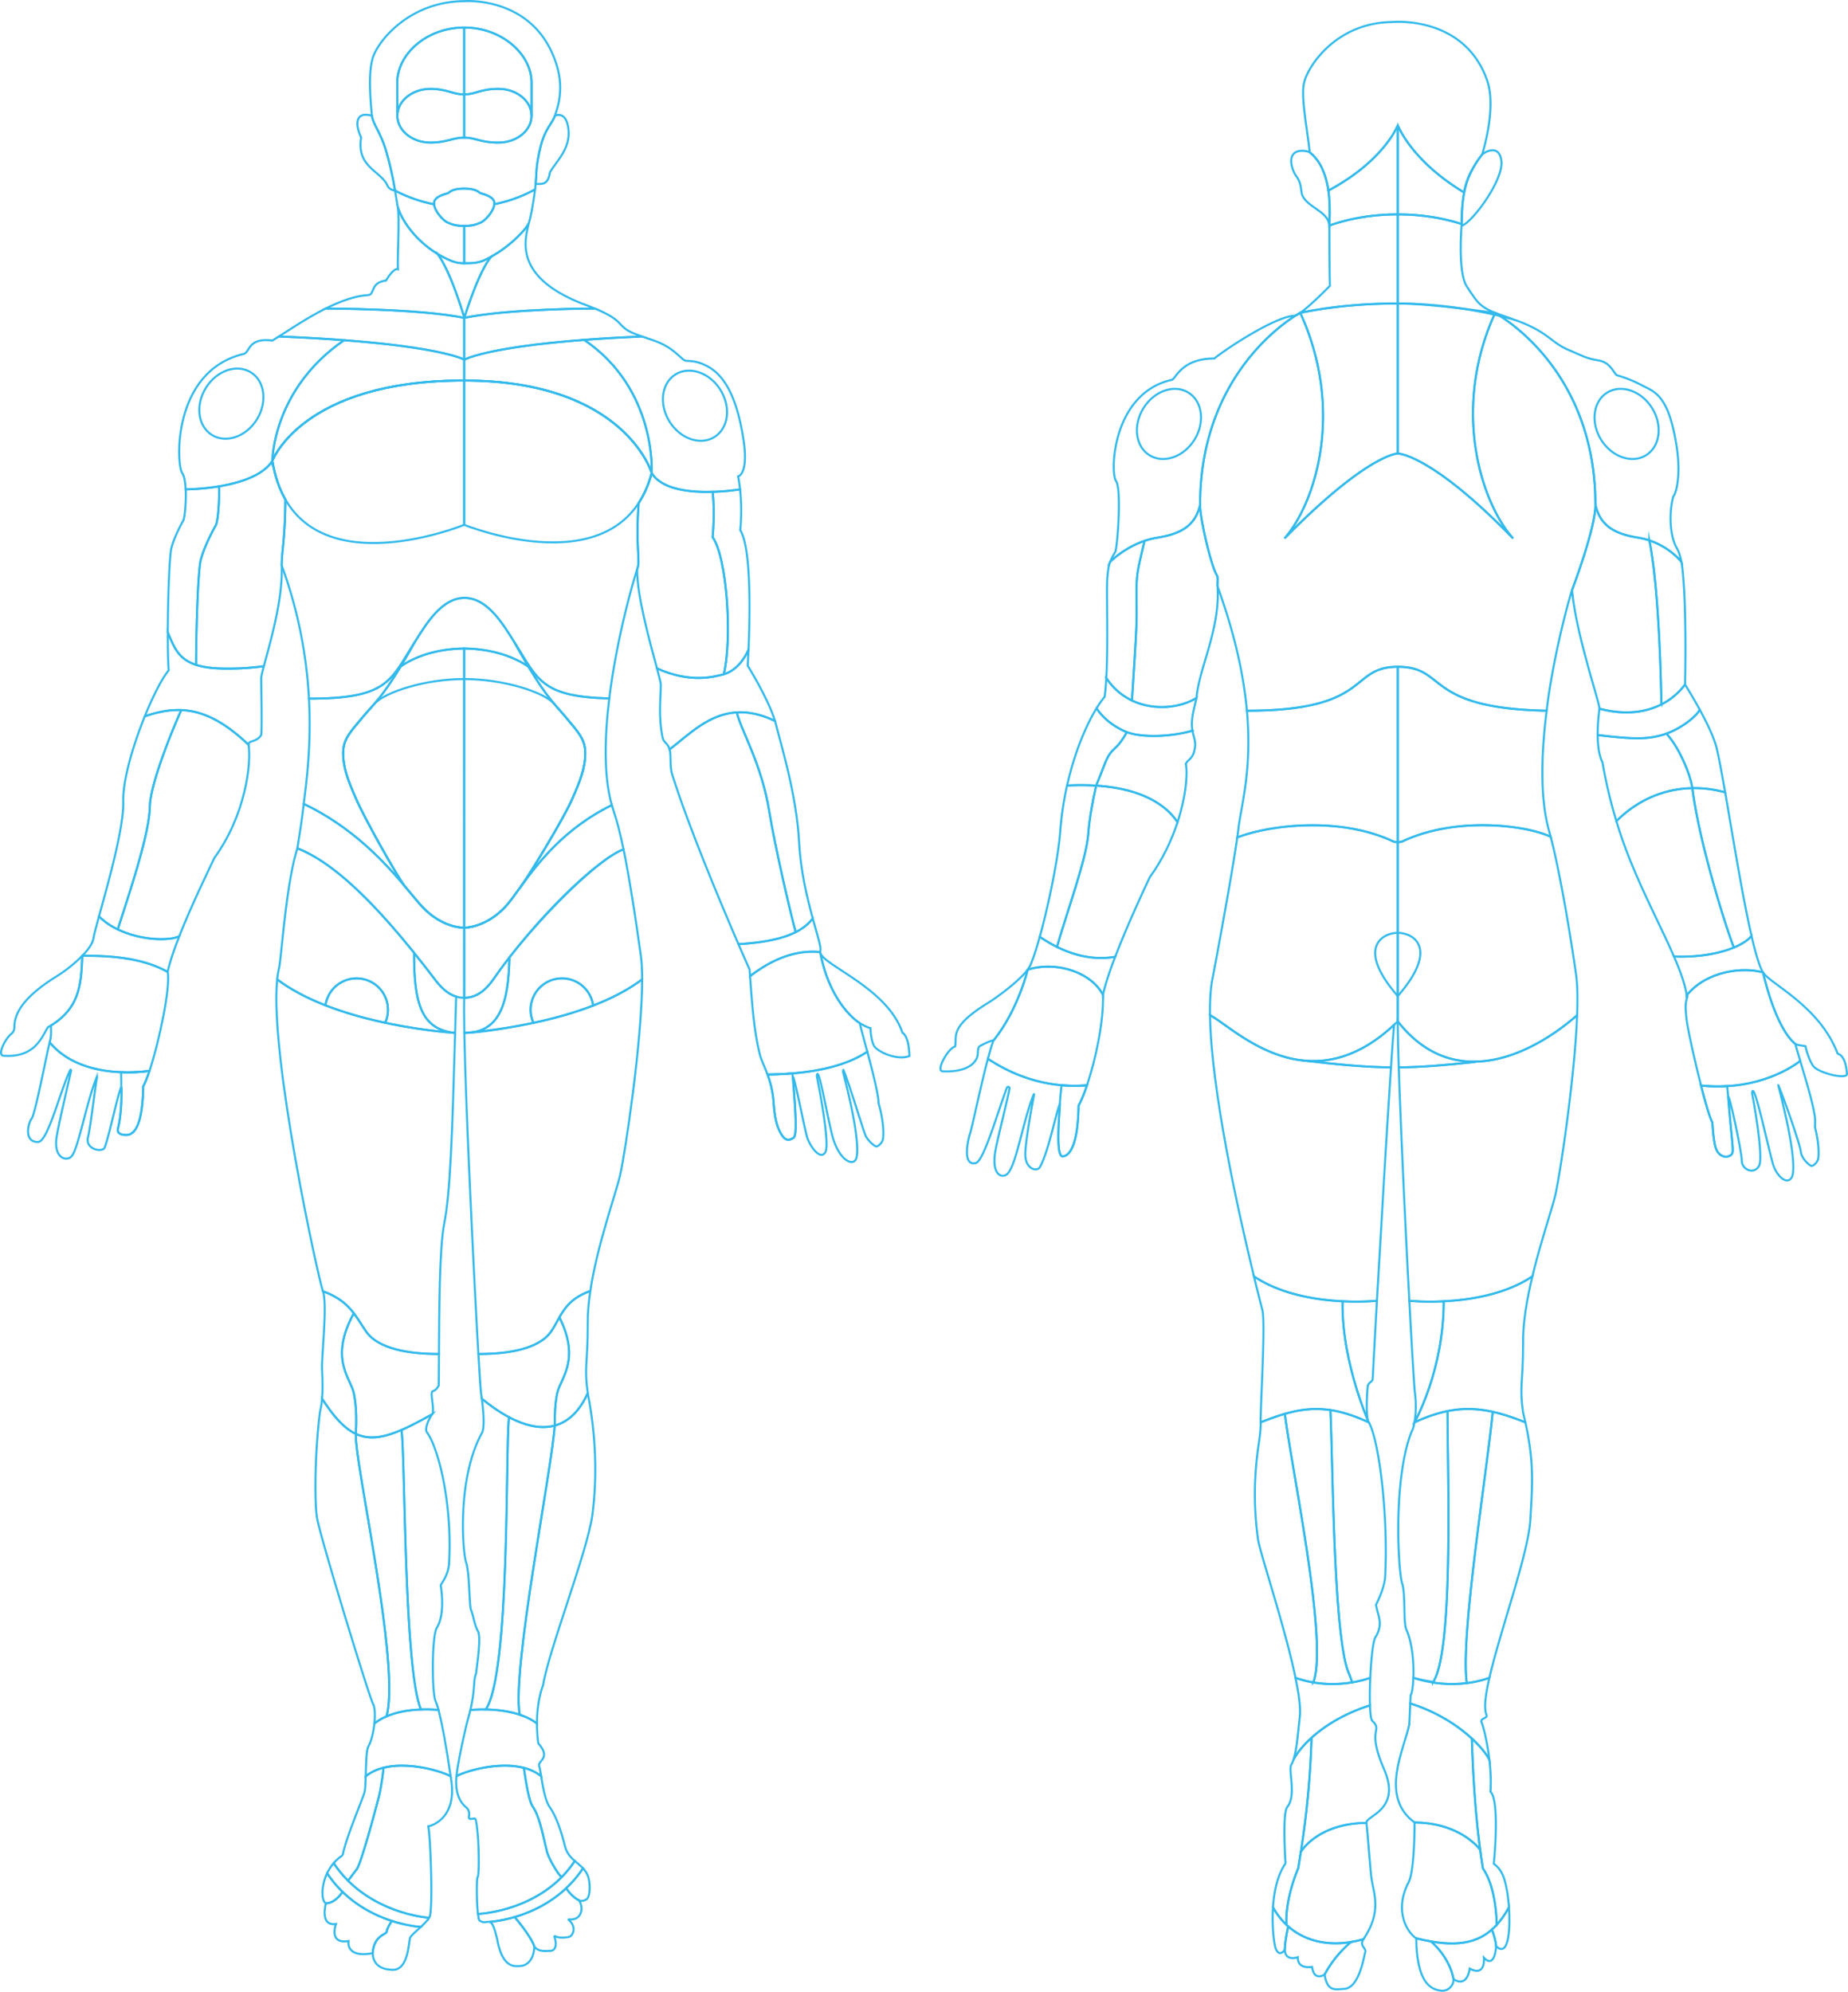 <svg id="new-cpmponents" xmlns="http://www.w3.org/2000/svg" viewBox="0 0 2699.9 2909.13">
    <defs>
        <style>
            .cls-1 {
                fill: none;
                stroke: #33baec;
                stroke-miterlimit: 10;
                stroke-width: 3px;
            }
        </style>
    </defs>
    <title>pd_components</title>
    <g id="F_Head">
        <path id="F_Headache" class="cls-1"
            d="M918.74,130.16C884.59,36.08,785.67,44.42,785.67,44.42c-82.17.81-128.7,62.08-133.79,85.74-5.1,20.1-3.6,49.79-.44,81.63,1.41,11.83,13.16,25.48,20.73,51.47a502.67,502.67,0,0,1,13.05,57.84h0a210.36,210.36,0,0,0,57,20,14.46,14.46,0,0,1-.09-1.45c0-10.53,17.82-13.67,20.29-14.79s5.83-6.73,23.81-6.73,21.35,5.6,23.81,6.73,20.29,4.26,20.29,14.79a12,12,0,0,1-.08,1.33h0a209.14,209.14,0,0,0,59.47-21.55c.37-3,.68-5.79.91-8.21,1.53-16.31.14-24.57,6.71-52.43s17.62-35.6,21.38-47S934.16,170.82,918.74,130.16ZM884.67,211.8h0c0,21.67-21.73,39.24-48.55,39.24-26,0-33.24-7.31-49.82-7.31S760.63,251,737.12,251c-26.81,0-48.54-17.57-48.54-39.24h-.14V163.32c0-41.42,42.81-80.37,97.81-80.37s98.42,39,98.42,80.37Z"
            transform="translate(-108.06 -42.73)" />
        <path id="L_Forehead_Headache" class="cls-1"
            d="M836.07,172.54c26.82,0,48.55,17.57,48.55,39.25h0V163.32c0-41.42-43.42-80.37-98.42-80.37v97.71C802.83,180.66,810,172.54,836.07,172.54Z"
            transform="translate(-108.06 -42.73)" />
        <path id="R_Forehead_Headache" class="cls-1"
            d="M688.44,163.32V211.8h.14c0-21.68,21.73-39.25,48.54-39.25,23.51,0,32.55,8.12,49.13,8.12V83C731.25,83,688.44,121.9,688.44,163.32Z"
            transform="translate(-108.06 -42.73)" />
        <path id="L_Eye_Discomfort" class="cls-1"
            d="M836.07,251c26.82,0,48.55-17.57,48.55-39.25s-21.73-39.25-48.55-39.25c-26,0-33.24,8.12-49.82,8.12v63.07C802.83,243.73,810,251,836.07,251Z"
            transform="translate(-108.06 -42.73)" />
        <path id="R_Eye_Discomfort" class="cls-1"
            d="M737.12,172.54c-26.81,0-48.54,17.57-48.54,39.25S710.31,251,737.12,251c23.51,0,32.55-7.31,49.13-7.31V180.66C769.67,180.66,760.63,172.54,737.12,172.54Z"
            transform="translate(-108.06 -42.73)" />
        <path id="F_L_Ear_Discomfort_Or_L_Tinnitus" class="cls-1"
            d="M918.74,211.79c-3.76,11.44-14.81,19.18-21.38,47s-5.18,36.12-6.71,52.43c0,0,2.75.55,8.81,0s10.47-5,12.12-17.07c9.91-16.53,30.29-34.7,27-62.79S918.74,211.79,918.74,211.79Z"
            transform="translate(-108.06 -42.73)" />
        <path id="F_R_Ear_Discomfort_Or_R_Tinnitus" class="cls-1"
            d="M685.21,321.05s-7.89-.52-10.86-6.84c-9.48-22.11-45.81-26.81-38.7-70.66-9.48-20.16-7.9-38.62,15.79-31.76,1.41,11.83,13.16,25.48,20.73,51.47a487.36,487.36,0,0,1,11.52,49.15C684.24,315.42,684.74,318.3,685.21,321.05Z"
            transform="translate(-108.06 -42.73)" />
        <path id="L_Jaw_Discomfort" class="cls-1"
            d="M815.91,422.64c35-16.4,61.26-45.55,64.58-53.79,2.83-7,7.1-32,9.25-49.38A209.14,209.14,0,0,1,830.27,341c-1,10.41-13.33,24.13-20.21,26.92-7.17,2.92-11.3,4.71-23.81,4.71v54.57C796.22,427.27,806.27,427.16,815.91,422.64Z"
            transform="translate(-108.06 -42.73)" />
        <path id="R_Jaw_Discomfort" class="cls-1"
            d="M742.24,341.14a210.36,210.36,0,0,1-57-20c1.36,8.06,2.4,15,3.34,20.75,2.75,16.78,27.36,60.26,78.4,81.68a47.65,47.65,0,0,0,18.3,3.68h1V372.65c-12.51,0-16.64-1.79-23.81-4.71C755.58,365.16,743.33,351.53,742.24,341.14Z"
            transform="translate(-108.06 -42.73)" />
        <path id="Mouth_Discomfort" class="cls-1"
            d="M786.25,372.65c-12.51,0-16.64-1.79-23.81-4.71s-20.29-17.71-20.29-28.25S760,326,762.44,324.9s5.83-6.73,23.81-6.73,21.35,5.6,23.81,6.73,20.29,4.26,20.29,14.79S817.24,365,810.06,367.94,798.76,372.65,786.25,372.65Z"
            transform="translate(-108.06 -42.73)" />
    </g>
    <g id="B_Head">
        <path id="B_Headache" class="cls-1"
            d="M2273.81,267.14c2.28-7.38,20.88-70.27,6.38-108.49-34.12-94-137.88-83.76-138.07-83.74h0c-82.18.81-123.7,65.08-128.79,88.74-5.08,20,4.86,68.87,8.06,100.72a5.71,5.71,0,0,0,.1.85c15.47,12,23.77,32,27.31,55.88,82-43.88,101.39-95.42,101.39-95.42s19.36,51.54,96.61,97.95c.86-4.31,1.91-8.65,3.2-12.92,6.87-22.8,24.11-43.22,24.2-43.28A.26.26,0,0,1,2273.81,267.14Z"
            transform="translate(-108.06 -42.73)" />
        <path id="L_Back_Headache" class="cls-1"
            d="M2048.8,321.1c2.32,15.68,1.51,33.63,1.47,51.07,29.14-10.35,63.34-16.32,99.92-16.32V228.68a.62.62,0,0,0-1.19-.27C2143.75,239.59,2119.65,283.2,2048.8,321.1Z"
            transform="translate(-108.06 -42.73)" />
        <path id="R_Back_Headache" class="cls-1"
            d="M2150.19,228.75v127.1c33.88,0,65.72,5.13,93.38,14.11,1.09-6.84-.51-25.66,3.34-45.25a7,7,0,0,1,.2-.89c-.27-.16-.12-.09-.31-.19-66.59-40-90.17-83.82-95.4-95.15A.63.63,0,0,0,2150.19,228.75Z"
            transform="translate(-108.06 -42.73)" />
        <path id="B_L_Ear_Discomfort_Or_L_Tinnitus" class="cls-1"
            d="M1998.15,293.44c4,9.24,9.27,9.44,11.24,28.83,2.3,22.76,40.06,27.3,40.62,50.07,0,.89,0,2,.06,3.28.1-.86.1-1.77.16-2.74,3-46.29-3.14-88.62-29.67-108.38C1997.52,258.23,1988.79,271.6,1998.15,293.44Z"
            transform="translate(-108.06 -42.73)" />
        <path id="B_R_Ear_Discomfort_Or_R_Tinnitus" class="cls-1"
            d="M2301.61,278c-3-25.46-23.58-13.08-27.41-10.54-.09.06-16.62,20.15-23.49,42.95-8.72,28.92-7.56,61.91-7,61.86h0C2258.21,368.68,2304.9,306,2301.61,278Z"
            transform="translate(-108.06 -42.73)" />
    </g>
    <g id="F_Neck">
        <path id="F_L_Neck_Discomfort" class="cls-1"
            d="M786.43,507s20-66.35,39.21-89.32h0c30.09-16.77,51.85-41.36,54.85-48.81-5,23.46-24.81,80.53,87.46,120.85,3.3,1.25,6.33,2.46,9.14,3.62,0,0-124.23,0-190.84,13.65"
            transform="translate(-108.06 -42.73)" />
        <path id="F_R_Neck_Discomfort" class="cls-1"
            d="M786.43,507s-19-66.7-39.22-93.52h0c-35.08-21.31-53.59-52.43-57.91-68.3,2.66,17-.68,70.16.05,90.68,0,0-5.53-3.16-17.37,16.58-23.7,3.16-15.8,20.54-26.07,21.32-19.25.95-41,9.09-62,19.58,0,0,135.73,0,202.34,13.65"
            transform="translate(-108.06 -42.73)" />
        <path id="Pharyngeal_Discomfort" class="cls-1"
            d="M786.43,507s-19-66.7-39.22-93.52A149.7,149.7,0,0,0,767,423.53a47.65,47.65,0,0,0,18.3,3.68c10.29.06,20.69.1,30.65-4.57,3.33-1.55,6.57-3.23,9.73-5C806.41,440.62,786.43,507,786.43,507Z"
            transform="translate(-108.06 -42.73)" />
    </g>
    <g id="B_Neck">
        <path id="B_L_Neck_Discomfort" class="cls-1"
            d="M2150.19,355.85h0c-36.58,0-70.78,6-99.92,16.32,0,12.4,0,65.71.79,87.88a.24.24,0,0,1-.07.18c-1.53,1.57-28,28.8-43.24,39.36,42.07-8.67,90.27-13.6,141.5-13.6h.94Z"
            transform="translate(-108.06 -42.73)" />
        <path id="B_R_Neck_Discomfort" class="cls-1"
            d="M2150.19,355.85V486c62.12.08,118.82,10,166.43,22.46-46-15.85-46.3-17.9-65.9-47.85-12.95-20.38-7.57-86.8-7.15-90.64C2215.91,361,2184.07,355.85,2150.19,355.85Z"
            transform="translate(-108.06 -42.73)" />
    </g>
    <g id="F_Shoulder">
        <path id="L_Collarbone_Discomfort" class="cls-1"
            d="M786.53,568.05s42.33-24.56,259.33-33.87c-4-1.4-8.52-3.13-14-5.4-23.34-10.51-10.45-17.16-54.76-35.46,0,0-124.23,0-190.84,13.65V567.9Z"
            transform="translate(-108.06 -42.73)" />
        <path id="R_Collarbone_Discomfort" class="cls-1"
            d="M583.9,493.32c-26.19,13.1-51.13,29.86-68.32,40.86,218,8.89,266.69,31.67,270.67,33.72V507c-66.61-13.65-202.34-13.65-202.34-13.65Z"
            transform="translate(-108.06 -42.73)" />
        <path id="F_L_Shoulder_Discomfort" class="cls-1"
            d="M1189.29,757.48S1085,775.22,1060.17,733.55c0,0,7.77-122.08-98.64-194.43,24.66-1.89,52.63-3.58,84.33-4.94,13.25,4.71,19.9,5.88,32.62,12.46,16.53,8.56,26.22,21.67,30.78,22.81s14.82-1.14,31.92,8,41.71,30.86,53.31,108.62c7.38,49.45-8,52.53-8,52.53C1187.71,745,1188.62,751.32,1189.29,757.48Z"
            transform="translate(-108.06 -42.73)" />
        <path id="F_R_Shoulder_Discomfort" class="cls-1"
            d="M379.31,757.48s100.27,0,126.73-41.68c0,0,0-104.33,104.83-176.19-27.47-2.09-59-4-95.29-5.43-3.49,2.23-6.66,4.23-9.45,5.91-37.12-4.74-32.39,18.16-42.65,19.74-104.25,25.27-97.93,161.9-89.25,173.75C377.31,737.77,378.8,747,379.31,757.48Z"
            transform="translate(-108.06 -42.73)" />
        <path id="F_L_Front_Axle_Discomfort_Or_L_Shoulder_Impingement" class="cls-1"
            d="M1151.9,681c-20.53,12.81-49.94,2.74-65.68-22.5s-11.87-56.08,8.66-68.89,49.94-2.74,65.69,22.5S1172.44,668.17,1151.9,681Z"
            transform="translate(-108.06 -42.73)" />
        <path id="F_R_Front_Axle_Discomfort_Or_R_Shoulder_Impingement" class="cls-1"
            d="M483.28,655.48c-15.74,25.24-45.15,35.31-65.68,22.5s-24.41-43.66-8.67-68.89,45.16-35.31,65.69-22.5S499,630.24,483.28,655.48Z"
            transform="translate(-108.06 -42.73)" />
    </g>
    <g id="B_Shoulder">
        <path id="B_L_Shoulder_Discomfort" class="cls-1"
            d="M1729.93,863.42a114.52,114.52,0,0,1,7.4-14.45c3.16-5.53,9.83-92.07,1.14-103.92s-5.64-128.15,81.77-147.59c5.86-1.8,14-31.08,61.76-31.11a.27.27,0,0,0,.15-.05c23.59-18.62,90.64-61.42,117-62.42,1.92-.14,4.93-1.76,8.56-4.3h0S1861.39,577,1861.39,779.88c-6.07,26.43-22.2,41.77-61.65,48-34.41,5.38-59.35,25.89-67.19,33.08C1730.83,862.49,1729.93,863.42,1729.93,863.42Z"
            transform="translate(-108.06 -42.73)" />
        <path id="B_R_Shoulder_Discomfort" class="cls-1"
            d="M2558.05,843.64c-12.05-20.54-10.8-58-5.07-76.34,0-.12,0-.25.17-.29,1.84-.6,11.53-24.6,4.67-70.57-11.61-77.76-33.09-81.41-50.19-90.53A181.52,181.52,0,0,0,2470.87,591c-4.57-1.14-8.76-18.7-27.11-21.79-19.57-3.3-21.63-6.05-45.46-15.94-24.82-11.16-28.17-24.59-70.9-41.08-15.41-5.38-26.57-9.07-35.08-12.25.43.23,146.63,77.4,146.63,280h.05c6.06,26.43,22.2,41.77,61.65,48,41.94,6.56,64,35.59,64,35.59C2562.88,855,2560.72,848.18,2558.05,843.64Z"
            transform="translate(-108.06 -42.73)" />
        <path id="B_L_Front_Axle_Discomfort_Or_L_Shoulder_Impingement" class="cls-1"
            d="M1853.08,685.1c-15.75,25.23-45.16,35.31-65.69,22.5s-24.41-43.66-8.66-68.9,45.16-35.3,65.69-22.49S1868.83,659.86,1853.08,685.1Z"
            transform="translate(-108.06 -42.73)" />
        <path id="B_R_Front_Axle_Discomfort_Or_R_Shoulder_Impingement" class="cls-1"
            d="M2513,707.6c-20.53,12.81-49.94,2.73-65.69-22.5S2435.43,629,2456,616.21s49.94-2.74,65.69,22.49S2533.52,694.78,2513,707.6Z"
            transform="translate(-108.06 -42.73)" />
    </g>
    <g id="Chest">
        <path id="L_Central_Chest_Discomfort" class="cls-1"
            d="M961.53,539.12c-144.14,11-175,28.93-175,28.93l-.28-.15v30.61c234.63.22,273.92,135,273.92,135S1067.94,611.47,961.53,539.12Z"
            transform="translate(-108.06 -42.73)" />
        <path id="R_Central_Chest_Discomfort" class="cls-1"
            d="M786.25,567.9c-3.29-1.69-37.67-17.82-175.38-28.29C506,611.47,506,715.8,506,715.8S549.5,598.5,785.67,598.5h.58Z"
            transform="translate(-108.06 -42.73)" />
        <path id="Thoracidic_Dysfunction" class="cls-1"
            d="M1060.17,733.55s-39.35-135-274.5-135C549.5,598.5,506,715.8,506,715.8c3.68,22.58,10.25,41.2,19,56.45-.63,60.38-5.09,72.71-5.44,96.2a664.58,664.58,0,0,1,39.85,194.68c115.58,0,118.69-25.79,154.66-82.65C729.7,955.81,752.72,916,786.75,916s57,39.77,72.65,64.44c34.25,54.13,38.71,80,138.81,82.35,9.83-79.73,30.8-157.5,40.7-188.49,5.37-13.64-2.78-31.13,2.25-96.91C1049.12,765.27,1055.6,750.77,1060.17,733.55Z"
            transform="translate(-108.06 -42.73)" />
        <path id="L_Chest_Discomfort" class="cls-1"
            d="M786.25,598.51V809.27s229.12,93.26,273.92-75.72C1060.17,733.55,1020.88,598.73,786.25,598.51Z"
            transform="translate(-108.06 -42.73)" />
        <path id="R_Chest_Discomfort" class="cls-1"
            d="M785.67,598.5C549.5,598.5,506,715.8,506,715.8c31.83,195.46,280.21,93.47,280.21,93.47V598.51Z"
            transform="translate(-108.06 -42.73)" />
    </g>
    <g id="Back">
        <path id="Upper_Back_Discomfort" class="cls-1"
            d="M2292.32,499.93c-65.18,142.94-18.63,279.37,26.31,329.13-120.39-123.94-168.44-123.94-168.44-123.94s-43.44,0-165.43,123.94c45-51.36,88.28-186.19,23-329.47,0,0-146.36,77.44-146.36,280.29-.25,21.2,16.88,92.12,24.72,103.44,1.14,1.49.83,9.72.62,13.41a9.18,9.18,0,0,0,.53,3.56c26.13,72.34,38.12,131.75,42.5,180.48,183.74,0,148.23-64.14,220.41-64.14h0c73.06,0,37,60.61,217.49,64.14,7.89-66.73,27.4-145.41,37.14-176.3,0,0,34.41-90.23,34.11-124.59C2439,577.33,2292.75,500.16,2292.32,499.93Z"
            transform="translate(-108.06 -42.73)" />
        <path id="L_Interscapular_Discomfort" class="cls-1"
            d="M2149.25,486c-51.23,0-99.43,4.93-141.5,13.6,65.29,143.28,22,278.11-23,329.47,122-123.94,165.43-123.94,165.43-123.94V486Z"
            transform="translate(-108.06 -42.73)" />
        <path id="R_Interscapular_Discomfort" class="cls-1"
            d="M2292.32,499.93s-90.11-13.77-142.13-13.94V705.12s48,0,168.44,123.94C2273.69,779.3,2227.14,642.87,2292.32,499.93Z"
            transform="translate(-108.06 -42.73)" />
    </g>
    <g id="F_L_Arm">
        <path id="F_L_Lateral_Arm_Discomfort" class="cls-1"
            d="M1189.29,757.48a321.9,321.9,0,0,1-40,3.63c3.39,32.2-.08,66.34-.08,66.34,20.45,28,29.1,145.53,16.28,200.13,10.46-3.06,25.41-12.16,36.14-36,2-46.56,4.41-148.62-12.07-174.52A292.58,292.58,0,0,0,1189.29,757.48Z"
            transform="translate(-108.06 -42.73)" />
        <path id="F_L_Lateral_Arm_Discomfort_2" class="cls-1"
            d="M1295.49,1384.18h0c-8-29.26-17.74-69-19.93-110.94-3.67-70.32-26.92-144.34-33.78-172.2-.43-1.73-.93-3.52-1.49-5.35-21.11-10-39.45-13.44-55.85-12.48,6.93,27.87,36.09,74.69,47.38,144,8.47,52.07,30.7,147.63,38.72,176.89C1283.22,1397.77,1290.42,1390.61,1295.49,1384.18Z"
            transform="translate(-108.06 -42.73)" />
        <path id="F_L_Upper_Arm_Discomfort" class="cls-1"
            d="M1149.21,827.45s3.47-34.14.08-66.34c-32.22.92-74.46-3-89.12-27.56-4.57,17.22-11.05,31.72-19,43.88-5,65.78,3.12,83.27-2.25,96.91-.52,38.12,19.06,107.77,29,144.66,49.57,22.36,84.19,11.74,95.47,9.14.69-.16,1.4-.35,2.13-.56C1178.31,973,1169.66,855.5,1149.21,827.45Z"
            transform="translate(-108.06 -42.73)" />
        <path id="L_Arm_Bend_Discomfort" class="cls-1"
            d="M1076.12,1120c1.13,6.82,8.05,8.66,10.27,17.26h0c40.49-31.58,80.54-76.44,153.9-41.6-10-32.93-39.88-80.7-39.88-80.7s.59-9.07,1.22-23.39c-11.48,25.49-27.8,34.12-38.27,36.54-11.28,2.6-45.9,13.22-95.47-9.14,3.22,12,5.43,20.49,5.6,23.37C1073.49,1064.5,1069.61,1087.5,1076.12,1120Z"
            transform="translate(-108.06 -42.73)" />
        <path id="F_L_Lower_Arm_Discomfort" class="cls-1"
            d="M1231.82,1227.26c-11.29-69.36-40.45-116.18-47.38-144-40.59,2.37-69.21,31.59-98,54.08h0c2.36,9.16.1,25.18,3.46,35.9,24.42,77.87,72,190.7,97,248.47,41.83-2.36,67.31-9.28,83.66-17.51C1262.52,1374.89,1240.29,1279.33,1231.82,1227.26Z"
            transform="translate(-108.06 -42.73)" />
        <path id="F_L_Wrist_Discomfort" class="cls-1"
            d="M1203.19,1458.82c.24,3.32.47,6.55.69,9.71,33.42-25.78,67.7-38.71,102.43-35.25a5,5,0,0,1,.23-2.07c1.48-4.45-4.16-21.88-11-47h0c-11.61,14.72-34.35,33.29-108.61,37.48C1196.81,1444.56,1203.19,1458.82,1203.19,1458.82Z"
            transform="translate(-108.06 -42.73)" />
    </g>
    <g id="F_R_Arm">
        <path id="F_R_Lateral_Arm_Discomfort" class="cls-1"
            d="M401.2,861.36c5.06-20.24,18.21-44.52,22.26-51.6,2.55-4.47,5.5-32.64,4.55-56.67a333.26,333.26,0,0,1-48.7,4.39c.91,19-1.46,42-3.5,45.6-3.15,5.53-13.42,24.48-17.37,40.27-2.76,11-5.14,72.27-5.24,123.23,8.81,19.57,14,38.3,41.31,47.2C394.79,949.65,397.76,875.12,401.2,861.36Z"
            transform="translate(-108.06 -42.73)" />
        <path id="F_R_Lateral_Arm_Discomfort_2" class="cls-1"
            d="M280.11,1400.19c13.21-42,46.37-137.61,46.87-179.46.35-28.79,26.81-98.26,45.9-140.9-17.21-.69-34.6,2.72-53.31,9.18-17.34,42.86-32.35,94.13-31.42,124,1.19,38-22.55,121.27-35.46,168.16A98.74,98.74,0,0,0,280.11,1400.19Z"
            transform="translate(-108.06 -42.73)" />
        <path id="F_R_Upper_Arm_Discomfort" class="cls-1"
            d="M506,715.8c-14,22-48.53,32.39-78,37.29.95,24-2,52.2-4.55,56.67-4,7.08-17.2,31.36-22.26,51.6-3.44,13.76-6.41,88.29-6.69,152.42,9.34,3.05,21.26,4.94,36.8,5.33a388,388,0,0,0,62.22-3.31c8.57-32.21,28.3-98.13,26.06-147.35.35-23.49,4.81-35.82,5.44-96.2C516.29,757,509.72,738.38,506,715.8Z"
            transform="translate(-108.06 -42.73)" />
        <path id="R_Arm_Bend_Discomfort" class="cls-1"
            d="M319.57,1089h0c52.61-18.15,94.88-12.28,151.61,41.43,0-7.12,11.39-2.84,18.51-14.24,1.43-11.39,0-69.77,0-82.58,0-2.75,1.51-9,3.84-17.82a388,388,0,0,1-62.22,3.31c-61-1.5-66.28-26.27-78.11-52.53,0,21.93.34,42,1.29,55.26C344.78,1033.5,331.61,1059.23,319.57,1089Z"
            transform="translate(-108.06 -42.73)" />
        <path id="F_R_Lower_Arm_Discomfort" class="cls-1"
            d="M372.88,1079.83c-19.09,42.64-45.55,112.11-45.9,140.9-.5,41.85-33.66,137.48-46.87,179.46,33.54,16.18,74.69,17.08,89.82,10.08,17.95-45.73,43.43-97.69,51.42-114.65,45.56-62.66,54.1-138.12,49.83-165.18C434.62,1095.83,404.07,1081.09,372.88,1079.83Z"
            transform="translate(-108.06 -42.73)" />
        <path id="F_R_Wrist_Discomfort" class="cls-1"
            d="M252.69,1381.12h0c-4.29,15.57-7.39,27.13-8,31.66-1,7.73-7.74,17-16.42,26,65-1,101.42,10.42,124.71,23.47,3-14,9.27-32.43,16.93-51.94C350.22,1419.39,286.39,1415.11,252.69,1381.12Z"
            transform="translate(-108.06 -42.73)" />
    </g>
    <g id="B_L_Arm">
        <path id="B_L_Lateral_Arm_Discomfort" class="cls-1"
            d="M1768.49,914.14c-.47-37.17,2.82-41.59,11.65-81.43a140.12,140.12,0,0,0-47.59,28.2l-2.62,2.51c-2.75,7.69-3.44,15.57-4.19,24.92-1.35,16.72,1.47,92.72-1.38,144.6a91.32,91.32,0,0,0,37.46,32.87C1769.09,952.84,1769,954.05,1768.49,914.14Z"
            transform="translate(-108.06 -42.73)" />
        <path id="B_L_Lateral_Arm_Discomfort_2" class="cls-1"
            d="M1667,1190.06a461.26,461.26,0,0,0-9.93,66.89c-2.7,37-16.48,105.82-29.93,154h0a205.88,205.88,0,0,0,25.17,14.81c13.61-48.35,42.94-128.07,45.63-164.7,1.72-23.54,6.88-50,11.56-70.89h0A371.72,371.72,0,0,0,1667,1190.06Z"
            transform="translate(-108.06 -42.73)" />
        <path id="B_L_Upper_Arm_Discomfort" class="cls-1"
            d="M1886.73,896.73c.21-3.69.52-11.92-.62-13.41-7.84-11.32-25-82.24-24.72-103.44-6.07,26.43-22.2,41.77-61.65,48a115.83,115.83,0,0,0-19.6,4.88c-8.83,39.84-12.12,44.26-11.65,81.43.5,39.91.6,38.7-6.67,151.67,32.19,15.32,70.46,10.91,94.32-3.7C1859.19,1019.59,1891.77,960.86,1886.73,896.73Z"
            transform="translate(-108.06 -42.73)" />
        <path id="L_Upper_Elbow_Discomport" class="cls-1"
            d="M1850.24,1109.89a54.94,54.94,0,0,1-.87-9.36c-.09-12.21,4.24-26.92,6.77-38.42-34.44,21.1-98.93,20.94-131.78-29.17-.56,10.25-1.35,19.57-2.43,27.29a.24.24,0,0,1,0,.18,145.14,145.14,0,0,0-11.84,16.86c6,9,18.19,23.07,41,33.46s68.86,8.17,99.17-.82Z"
            transform="translate(-108.06 -42.73)" />
        <path id="L_Lateral_Elbow_Discomfort" class="cls-1"
            d="M1721.34,1160.44c11.14-29.26,16-17.41,33-48.38-1.13-.42-2.23-.86-3.27-1.33-22.83-10.39-35-24.41-41-33.46-15.33,25-32.24,64.71-43,112.79a371.72,371.72,0,0,1,42.5.14C1713.57,1180.29,1717.76,1169.83,1721.34,1160.44Z"
            transform="translate(-108.06 -42.73)" />
        <path id="L_Medial_Elbow_Discomfort" class="cls-1"
            d="M1850.24,1109.89v0c-28.93,8.58-72.16,11-95.9,2.15-17,31-21.85,19.12-33,48.38-3.58,9.39-7.77,19.85-11.82,29.76,66.82,4.29,102.3,28.25,118.92,53.4,11.86-36.31,14.78-68.27,12.3-84a.07.07,0,0,1,0,0c0-7.09,10.44-6.37,12.9-23.88C1855.59,1126.07,1852,1119.75,1850.24,1109.89Z"
            transform="translate(-108.06 -42.73)" />
        <path id="B_L_Lower_Arm_Discomfort" class="cls-1"
            d="M1709.52,1190.2h0c-4.68,20.89-9.84,47.35-11.56,70.89-2.69,36.63-32,116.35-45.63,164.7,30.94,15.27,59.93,18.8,85,14.35,17.88-46.58,42.58-99.33,50.44-116l0,0c19-26.15,32.12-54.43,40.63-80.48C1811.82,1218.45,1776.34,1194.49,1709.52,1190.2Z"
            transform="translate(-108.06 -42.73)" />
        <path id="B_L_Wrist_Discomfort" class="cls-1"
            d="M1737.35,1440.14c-31.8,5.64-69.83-1.52-110.19-29.16h0c-4.9,17.59-9.76,32.44-14,42a34.56,34.56,0,0,1-3.62,6h0c42.6-13.3,93.24,4.37,109.93,36.74v-.06c3.11-14.64,9.81-34.45,17.9-55.53Z"
            transform="translate(-108.06 -42.73)" />
    </g>
    <g id="B_R_Arm">
        <path id="B_R_Lateral_Arm_Discomfort" class="cls-1"
            d="M2565.05,865.47l-.41-2.05s-16.1-21.16-46.91-31.43c15.66,75.9,17.6,239.53,17.62,239.56h0a97.55,97.55,0,0,0,34.54-29.07S2572.93,920.82,2565.05,865.47Z"
            transform="translate(-108.06 -42.73)" />
        <path id="B_R_Lateral_Arm_Discomfort_2" class="cls-1"
            d="M2667,1409.5c-13.29-57.55-27.42-145.88-38.49-209.47a167.65,167.65,0,0,0-47.94-6.15h0c10.36,84.34,54.59,220,60.65,232.34.06.11.13.22.2.33C2654.5,1421.08,2663.2,1414.82,2667,1409.5Z"
            transform="translate(-108.06 -42.73)" />
        <path id="B_R_Upper_Arm_Discomfort" class="cls-1"
            d="M2535.35,1071.55s-2-163.66-17.62-239.56a105.39,105.39,0,0,0-17.08-4.16c-39.45-6.18-55.64-21.52-61.7-48,.3,34.36-34.11,124.59-34.11,124.59,5.19,62.3,39.39,161.7,40.1,173.38,39.19,10.24,69,4.59,90.41-6.3Z"
            transform="translate(-108.06 -42.73)" />
        <path id="R_Upper_Elbow_Discomport" class="cls-1"
            d="M2591.46,1079.42c-10.81-19.8-21-35.94-21.57-36.94-16.23,22.35-56.14,53.35-124.95,35.37a265.11,265.11,0,0,0-2.72,38.43c55.79,6.87,73.57,5.75,94.13,0C2558.3,1110.13,2583.39,1092.91,2591.46,1079.42Z"
            transform="translate(-108.06 -42.73)" />
        <path id="R_Lateral_Elbow_Discomfort" class="cls-1"
            d="M2628.49,1200c-4.9-28.09-9.19-51.36-12.55-65-3.83-15.54-14.42-37.17-24.48-55.61-7.32,12.22-28.6,27.51-48.87,34.85,16.65,17.42,34.18,55.61,38,79.61A167.65,167.65,0,0,1,2628.49,1200Z"
            transform="translate(-108.06 -42.73)" />
        <path id="R_Medial_Elbow_Discomfort" class="cls-1"
            d="M2542.59,1114.27q-3.15,1.14-6.24,2c-20.56,5.75-38.34,6.87-94.13,0,.11,14.23,1.74,29.4,7,39.75a704.57,704.57,0,0,0,20.37,86c34.17-34,73.85-47.48,111-48.16C2576.77,1169.88,2559.24,1131.69,2542.59,1114.27Z"
            transform="translate(-108.06 -42.73)" />
        <path id="B_R_Lower_Arm_Discomfort" class="cls-1"
            d="M2641.2,1426.22c-6.06-12.35-50.29-148-60.65-232.34h0c-37.14.68-76.82,14.14-111,48.16,5.42,17.92,11.92,36.87,19.64,56.06,21.38,53.18,47.19,101.61,64.54,141.69h0c38.13,1.44,67.9-5,87.66-13.24C2641.33,1426.44,2641.26,1426.33,2641.2,1426.22Z"
            transform="translate(-108.06 -42.73)" />
        <path id="B_R_Wrist_Discomfort" class="cls-1"
            d="M2553.74,1439.79h0c8.19,18.93,14.51,36,17.57,50.82a28.5,28.5,0,0,1,.76,6.16c29.11-36.4,83.25-42.08,111.76-33.7-5.22-8.54-10.95-28-16.85-53.57C2657.5,1422.83,2617.15,1442.18,2553.74,1439.79Z"
            transform="translate(-108.06 -42.73)" />
    </g>
    <g id="F_L_Hand">
        <path id="F_L_Hand_Discomfort" class="cls-1"
            d="M1364.34,1537.21c-13.69-8.6-45.7-39.46-57.78-102.65a6.58,6.58,0,0,1-.25-1.28c-34.73-3.46-69,9.47-102.43,35.25,3.79,52.75,6.79,83.92,14.2,114,2,7.93,6.79,17.35,11.28,29.61,65.62-.75,114.47-12.24,145.82-33.32C1369.41,1557.34,1364.34,1539.41,1364.34,1537.21Z"
            transform="translate(-108.06 -42.73)" />
        <path id="F_L_Finger_Discomfort" class="cls-1"
            d="M1375.18,1578.78c-31.35,21.08-80.2,32.57-145.82,33.32a145.91,145.91,0,0,1,9,41.54c1.82,27.66,6.88,37.34,8.6,40.9,8.29,17.18,14.78,13.25,20.11,10.29s4.15-28.43-.59-88.27c.59-9.47,17.18,75.24,20.73,87.08s19,35,26.66,21.92-12.44-110.92-12.44-110.92c2-22.92,18.15,77,24.95,94.46,10.49,30.55,29.17,37,32.74,25.32,3.51-11.53,1.09-47.11-19.4-126-.09-.34.4-3.51.53-3.18,9.73,23.66,28.6,87.5,32.27,95.77,3.88,8.73,14.1,16.34,15.72,16.21,4-.31,8.71-6.22,9.64-10s2.49-22.7-6.27-53.24C1391.6,1641.45,1382.78,1607.06,1375.18,1578.78Z"
            transform="translate(-108.06 -42.73)" />
        <path id="F_L_Little_Finger_Discomfort" class="cls-1"
            d="M1238.35,1653.64c1.82,27.66,6.88,37.34,8.6,40.9,8.29,17.18,14.78,13.25,20.11,10.29s4.15-28.43-.59-88.27c-.18-1.71-.47-3.81-.81-6.11q-17.21,1.42-36.3,1.65A145.91,145.91,0,0,1,1238.35,1653.64Z"
            transform="translate(-108.06 -42.73)" />
        <path id="F_L_Thumb_Discomfort" class="cls-1"
            d="M1426.59,1551.27c-21.75-65.26-114.52-97.73-120-116.71,12.38,64.74,45.67,95.54,58.75,103.25,2.93,1.41,9.94,5.93,14.38,6.48,0,0,.53,22,7.23,28.5,10.09,9.77,34.88,18.29,49.76,12.34C1435.83,1554.08,1426.59,1551.27,1426.59,1551.27Z"
            transform="translate(-108.06 -42.73)" />
    </g>
    <g id="F_R_Hand">
        <path id="F_R_Hand_Discomfort" class="cls-1"
            d="M326.48,1606.7c14.4-43.16,31-123,26.52-144.49-23.29-13-59.68-24.51-124.71-23.47-1.56,41.59-3.8,76-45.93,101.91,0,0,1.49,14.2-1.66,24.53C228.9,1623.44,326.48,1606.7,326.48,1606.7Z"
            transform="translate(-108.06 -42.73)" />
        <path id="F_R_Finger_Discomfort" class="cls-1"
            d="M180.7,1565.18c-3.14,10.33-20.92,103.9-26.23,111-6,8-11.4,35.16,9.32,34.44,14.5-.51,32.7-76.65,47.16-105.52.27-.55,1.11.74,1,1.35-2.75,12.55-17.29,73.87-20.92,95.43-5.6,33.22,14.56,37.37,21.32,30,10.28-11.18,21.48-77.53,37.14-116.31a.28.28,0,0,1,.53.17c-2.85,12-9.47,72.74-13.34,87.71-4.77,18.41,21.42,23,24.27,15.37,7.37-19.72,17.74-72.23,24.06-88,1.08-3.25,1.24,38.83-4.56,59.92-2.66,9.65,10.06,10.08,14,9.58,12.63-1.58,22.11-20.53,22.9-71.08,2.75-4.92,5.88-12.78,9.11-22.47C326.48,1606.7,228.9,1623.44,180.7,1565.18Z"
            transform="translate(-108.06 -42.73)" />
        <path id="F_R_Little_Finger_Discomfort" class="cls-1"
            d="M285.4,1632.2c.58,7.68,0,40.6-5,58.47-2.66,9.65,10.06,10.08,14,9.58,12.63-1.58,22.11-20.53,22.9-71.08,2.75-4.92,5.88-12.78,9.11-22.47a218.47,218.47,0,0,1-41.46,2c.28,8.69.35,17.22.26,20.6Z"
            transform="translate(-108.06 -42.73)" />
        <path id="F_R_Thumb_Discomfort" class="cls-1"
            d="M191.8,1468.06c-57.64,35.53-62.74,60.72-62.75,75.73a12.34,12.34,0,0,1-4.18,8.7c-9,7-21.08,30.77-12.21,32.14,47.4,3.76,57.06-28.93,65.28-41.37a2,2,0,0,1,1.63-.94c44.83-26.11,47.13-61.09,48.72-103.58A212,212,0,0,1,191.8,1468.06Z"
            transform="translate(-108.06 -42.73)" />
    </g>
    <g id="B_L_Hand">
        <path id="B_L_Hand_Discomfort" class="cls-1"
            d="M1696.13,1627.88c12.51-37.13,24.7-93.31,23.32-132.15-16.69-32.37-67.33-50-109.93-36.74,0,0-14,58.7-49.55,102.9l-.76,1.19c-2.38,6.46-5.06,15.59-7.85,26.09h0C1617.78,1633,1676,1629.18,1696.13,1627.88Z"
            transform="translate(-108.06 -42.73)" />
        <path id="B_L_Finger_Discomfort" class="cls-1"
            d="M1551.36,1589.17h0c-10.55,39.66-22.72,99-26.11,109.28-3.14,9.48-11.62,48,8.49,42.91,11.88-3,32.9-77.71,45.35-109.74a2,2,0,0,1,3.87,1.11c-3.51,18.65-18,75-20.78,91.67-5.6,33.22,8.62,39.59,16.65,33.65,13.68-10.13,23.58-78.1,39.52-117.1a.27.27,0,0,1,.51.14c-1.92,10.48-14.13,74.35-12.75,90.81,1.58,18.95,17.32,22.48,21.27,15.37,12.63-22.9,22.67-76.18,29-92,1.58-4.74-8.09,78,4.55,76.45s22.1-23.52,22.9-74a.27.27,0,0,1,0-.12c3.79-6.79,8.06-17.17,12.28-29.72C1676,1629.18,1617.78,1633,1551.36,1589.17Z"
            transform="translate(-108.06 -42.73)" />
        <path id="B_L_Little_Finger_Discomfort" class="cls-1"
            d="M1656.55,1655.94c-.12,8.43-7.16,77.24,4.37,75.8,12.63-1.58,22.1-23.52,22.9-74a.27.27,0,0,1,0-.12c3.79-6.79,8.06-17.17,12.28-29.72a232.36,232.36,0,0,1-37.1-.12c-.9,7.28-1.76,16.17-2.39,25.08Z"
            transform="translate(-108.06 -42.73)" />
        <path id="B_L_Thumb_Discomfort" class="cls-1"
            d="M1560,1561.89c35.55-44.2,49.55-102.9,49.55-102.9-12.57,16.64-44,39.89-58.51,48.86-57.41,35.39-44.19,49.16-47.61,63.39a.26.26,0,0,1-.22.2c-8.78,1.22-28.48,34.46-18.28,36,30.52,1.4,44.62-8.1,49.91-18.46,3.17-6.22.61-12.75,3.69-17.42,1.06-1.6,15.56-8.31,19.76-9.19Z"
            transform="translate(-108.06 -42.73)" />
    </g>
    <g id="B_R_Hand">
        <path id="B_R_Hand_Discomfort" class="cls-1"
            d="M2731.25,1567.68c-30.21-24.47-47.42-104.61-47.42-104.61-28.17-8.29-81.36-2.81-110.71,32.45,1.62,6.93-5.78,3.58-.29,41.23,2,13.41,11.24,55.64,20.4,91.47,86.84,9,139.86-31.86,144.94-36C2734.18,1579,2731.25,1569.31,2731.25,1567.68Z"
            transform="translate(-108.06 -42.73)" />
        <path id="B_R_Finger_Discomfort" class="cls-1"
            d="M2760,1679.62c0-15.1-13.36-59.17-21.87-87.37-5.08,4.11-58.1,44.92-144.94,36,6.46,25.28,12.86,47.37,16.57,53.91,1.82,27.66,4.1,38.68,8.41,44,7.84,9.77,19.29,5.89,20.92.5,1.76-5.84-1.47-21.79-6.21-81.62.59-9.48,19.95,79.87,19.95,93.31,0,12.37,17.36,20.53,25.06,7.49,7.62-12.89-9.63-104.53-10.06-106.69v-.07c2.06-22.76,25,86.45,30.62,104.27s20.31,30.3,27.07,19.55c6.42-10.22,1.09-56.21-19.48-135.3-.09-.32.37.52.49.83,9.7,23.45,31.7,87,32.46,96.11.94,11.25,14,21.28,15.65,21.16,4-.31,8.71-6.22,9.64-10,.86-3.46,2.26-20-4.51-46.71Z"
            transform="translate(-108.06 -42.73)" />
        <path id="B_R_Little_Finger_Discomfort" class="cls-1"
            d="M2593.23,1628.22c6.46,25.28,12.86,47.37,16.57,53.91,1.82,27.66,4.1,38.68,8.41,44,7.84,9.77,19.29,5.89,20.92.5,1.76-5.84-1.47-21.79-6.21-81.62-.45-4.67-1-10.31-1.58-16A236.37,236.37,0,0,1,2593.23,1628.22Z"
            transform="translate(-108.06 -42.73)" />
        <path id="B_R_Thumb_Discomfort" class="cls-1"
            d="M2731.25,1567.68c2.92,1.52,10.46,2.44,14.68,3.07.12,0,.21,1.11.22,1.24.07,2.24,6,23.08,12.33,29.21,10.05,9.73,48.58,18.58,48,9.91-2-28.7-13.52-29.15-13.54-29.22-26.39-70.1-98.93-102.21-109.08-118.82C2683.83,1463.07,2701,1543.21,2731.25,1567.68Z"
            transform="translate(-108.06 -42.73)" />
    </g>
    <g id="Loin">
        <path id="L_Lower_Back_Pain" class="cls-1"
            d="M2150.19,1016.63c-72.15,0-36.71,64.14-220.43,64.14,7.85,87.29-8.76,140.33-12.39,172.14-.43,3.71-1,8.07-1.68,13,45.64-17.83,148.17-31.1,226.52,5.2a18.88,18.88,0,0,0,8,1.76Z"
            transform="translate(-108.06 -42.73)" />
        <path id="R_Lower_Back_Pain" class="cls-1"
            d="M2367.7,1080.77c-180.46-3.53-144.43-64.14-217.49-64.14h0v256.2a18.84,18.84,0,0,0,8-1.76c78.43-36.37,180.63-22.87,215.41-6.14q-1.1-4.15-2.15-7.82C2357.71,1209.34,2359.74,1143.57,2367.7,1080.77Z"
            transform="translate(-108.06 -42.73)" />
    </g>
    <g id="Abdomen">
        <path id="Lateral_Abdominal_Discomfort" class="cls-1"
            d="M998.21,1062.83c-100.1-2.36-104.56-28.22-138.81-82.35,45,80.76,57.37,88.18,75.17,109.68s28.54,31.78,28.54,52.5c0,22.28-8,42.11-18.54,65.87-11.06,26.87-64.94,115.18-75,128.1l.08.13c25.1-34.49,63.44-84.25,132.24-118.12C989.92,1176.17,991.29,1119,998.21,1062.83Z"
            transform="translate(-108.06 -42.73)" />
        <path id="Lateral_Abdominal_Discomfort_2" class="cls-1"
            d="M609.39,1142.66c0-20.72,10.75-31,28.54-52.5s31.14-28.92,76.17-109.68c-36,56.86-39.08,82.65-154.66,82.65,3.68,69-3.84,123.28-7.61,153.71,70.8,33.78,117.49,84.52,147.13,119.61-10.1-12.92-60-101-71-127.92C617.44,1184.77,609.39,1164.94,609.39,1142.66Z"
            transform="translate(-108.06 -42.73)" />
        <path id="Upper_Abdominal_Discomfort" class="cls-1"
            d="M880.14,1016.47c-6.21-10.3-13.23-22.42-21.29-36.87C843.26,954.88,820.38,916,786.75,916c-34,0-57,39.77-72.65,64.44-7.77,13.92-14.59,25.67-20.65,35.68,18.31-12.68,48.59-25.63,92.8-26.27h0c44.21.64,75.57,13.89,93.89,26.58Z"
            transform="translate(-108.06 -42.73)" />
        <path id="L_Lower_Abdominal_Discomfort" class="cls-1"
            d="M845.83,1367.7c6.65-7,14.27-17.87,23.78-30.94l-.08-.13c10.1-12.92,64-101.23,75-128.1,10.5-23.76,18.54-43.59,18.54-65.87,0-20.72-10.75-31-28.54-52.5-14.61-17.66-25.93-26.41-54.43-73.69-18.32-12.69-49.68-25.94-93.89-26.58v407.82C790.45,1397.67,818.61,1396.29,845.83,1367.7Z"
            transform="translate(-108.06 -42.73)" />
        <path id="R_Lower_Abdominal_Discomfort" class="cls-1"
            d="M786.25,989.89c-44.21.64-74.49,13.59-92.8,26.27-29.11,48.06-40.79,56.2-55.52,74-17.79,21.49-28.54,31.78-28.54,52.5,0,22.28,8.05,42.11,18.54,65.87,11.06,26.87,60.93,115,71,127.92,11.15,13.21,19.9,24.21,26.6,31.25,29.5,31,60.13,30,60.13,30h.56Z"
            transform="translate(-108.06 -42.73)" />
        <path id="IBS" class="cls-1"
            d="M963.11,1142.66c0-20.72-10.75-31-28.54-52.5-5.51-6.66-10.55-12.05-16.21-18.71l-.33-.39c-14.17-17.11-74-36.58-131.78-36.58-56.71,0-115.39,19-130.87,35.87l-1.22,1.4c-5.69,6.5-10.75,11.78-16.23,18.41-17.79,21.49-28.54,31.78-28.54,52.5,0,22.28,8.05,42.11,18.54,65.87,11.06,26.87,60.93,115,71,127.92,11.15,13.21,19.9,24.21,26.6,31.25,29.5,31,60.13,30,60.13,30s30.63,1,60.14-30c6.65-7,14.27-17.87,23.78-30.94l-.08-.13c10.1-12.92,64-101.23,75-128.1C955.07,1184.77,963.11,1164.94,963.11,1142.66Z"
            transform="translate(-108.06 -42.73)" />
        <path id="L_Groin_Discomfort" class="cls-1"
            d="M1001.85,1218.64c-94.88,46.7-131.83,123.65-156,149.06-27.22,28.59-55.38,30-59.58,30V1500h.49c18,0,31.79-12,42-26.84,60.53-87.58,152.32-176.27,190.25-189.85-4.53-22-9.26-41.09-14.06-54.69C1003.84,1225.4,1002.81,1222.06,1001.85,1218.64Z"
            transform="translate(-108.06 -42.73)" />
        <path id="R_Groin_Discomfort" class="cls-1"
            d="M786.25,1397.71h-.56s-30.63,1-60.13-30c-24.51-25.74-76.29-104.36-173.73-150.86-.33,2.71-.64,5.25-.91,7.58-1.65,14.41-4.72,34.77-8.43,57.33,63.8,24.76,134.46,104.18,202,192.86,10.58,13.9,23.88,25.39,41.35,25.39h.43Z"
            transform="translate(-108.06 -42.73)" />
    </g>
    <g id="Buttocks">
        <path id="L_Buttocks_Discomfort" class="cls-1"
            d="M2150.19,1272.83a18.88,18.88,0,0,1-8-1.76c-78.35-36.3-180.88-23-226.52-5.2-8.52,60.65-35.41,202.46-35.41,202.46-3.42,15.18-4.72,34.7-4.4,57.19,34.64,17.39,144.94,135.81,274.31,9Z"
            transform="translate(-108.06 -42.73)" />
        <path id="R_Buttocks_Discomfort" class="cls-1"
            d="M2373.58,1264.93c-34.78-16.73-137-30.23-215.41,6.14a18.84,18.84,0,0,1-8,1.76v261.66l0,0c85.93,109.55,204.41,41.87,262-9,.91-23.86.62-44.46-1.45-59C2401.24,1399.6,2385.74,1311.08,2373.58,1264.93Z"
            transform="translate(-108.06 -42.73)" />
        <path id="Tailbone_Pain" class="cls-1"
            d="M2150.19,1497.61c61.22-70.44,22.65-92.42,0-92.42h0c-22.65,0-61.22,22,0,92.42Z"
            transform="translate(-108.06 -42.73)" />
    </g>
    <g id="F_L_Leg">
        <path id="L_Hip_Discomfort" class="cls-1"
            d="M852.33,1441.14c-1.39,67.3-14.11,110.26-65.91,110.21,15.81,0,55.19-5,101-14.69a45.89,45.89,0,1,1,87.21-25.25c26.09-10.1,50.92-22.65,71.57-38.23,0-13.76-.6-25.74-1.94-35.18-6.84-48.2-15.61-108-25.24-154.69C986.73,1294.87,910.19,1367.68,852.33,1441.14Z"
            transform="translate(-108.06 -42.73)" />
        <path id="L_Hip_Joint_Discomfort" class="cls-1"
            d="M929.17,1471.67a45.9,45.9,0,0,0-41.73,65c28-5.93,58.37-14.09,87.21-25.25A45.9,45.9,0,0,0,929.17,1471.67Z"
            transform="translate(-108.06 -42.73)" />
        <path id="F_L_Adductor_Tendon_Discomfort" class="cls-1"
            d="M852.33,1441.14c-4.24,5.39-3.26,4.08-7.33,9.53-5.6,7.47-11,15-16.21,22.49-10.26,14.85-24,26.84-42,26.84h-.49c-.37,11.28-.27,29,.17,51.35C838.22,1551.4,850.94,1508.44,852.33,1441.14Z"
            transform="translate(-108.06 -42.73)" />
        <path id="L_Anterior_Thigh_Discomfort" class="cls-1"
            d="M786.42,1551.35c2.3,116.37,14.12,358.21,20.54,469,57.42,0,91.94-12.37,106.08-32.61,14.55-20.84,18.11-45.51,57.46-59.48,10-66.72,36.89-140.41,43.53-169.17,7.23-31.33,32.22-196.35,32.19-285.92C965.37,1534.2,820.53,1548.72,786.42,1551.35Z"
            transform="translate(-108.06 -42.73)" />
        <path id="L_Anterior_Knee_Discomfort" class="cls-1"
            d="M922.19,2077.42c4.67-21.73,34.48-48.09,3.14-110.66-4,7.07-7.57,14.23-12.29,21C898.9,2008,864.38,2020.33,807,2020.36c1.85,32,3.26,53.14,3.84,57.06.39,2.57.78,5.3,1.15,8.1,41,33.65,77.64,47.33,106.72,39.32C918.33,2109.38,919,2092.18,922.19,2077.42Z"
            transform="translate(-108.06 -42.73)" />
        <path id="L_Lateral_Knee_Discomfort" class="cls-1"
            d="M970.5,1928.27c-26.58,9.44-36.83,23.76-45.17,38.49,31.34,62.57,1.53,88.93-3.14,110.66-3.17,14.76-3.86,32-3.52,47.42,19.9-5.48,36.27-21.1,48.1-47.42-5.56-38.92,0-41.7,0-100.09C966.49,1962,967.94,1945.37,970.5,1928.27Z"
            transform="translate(-108.06 -42.73)" />
        <path id="F_L_Shin_Discomfort" class="cls-1"
            d="M918.42,2124.91c-19.24,5.2-41.78.94-66.7-12.29-5.47,46.76,2,374.43-34,426.85l0,0c18.69.33,35.7,3,49.64,7.61C855.49,2480.61,914.73,2187.35,918.42,2124.91Z"
            transform="translate(-108.06 -42.73)" />
        <path id="F_L_Medial_Calf_Discomfort" class="cls-1"
            d="M801,2499.18h0a233.84,233.84,0,0,1-5.71,41.05c7.67-.63,15.18-.85,22.43-.72l0,0c36.06-52.42,28.56-380.09,34-426.85q-19-10.1-39.77-27.1c2.59,19.64,4.39,43.43-.12,50.65-36.07,66-28.14,172.45-22.77,188.55s4.22,62.5,7.29,69.79,5,21.85,10,30.67-1.54,50.23-2.3,58.28S802.48,2485.76,801,2499.18Z"
            transform="translate(-108.06 -42.73)" />
        <path id="F_L_Lateral_Calf_Discomfort" class="cls-1"
            d="M966.77,2077.42c-11.88,26.43-28.34,42.07-48.35,47.49-3.69,62.44-62.93,355.7-51.11,422.21,10.27,3.38,18.88,7.77,25.23,13h0c0-35.36,8.89-55.92,8.89-55.92,8.34-51.43,65.11-196,72.06-248.82S979.28,2141.36,966.77,2077.42Z"
            transform="translate(-108.06 -42.73)" />
    </g>
    <g id="F_R_Leg">
        <path id="R_Hip_Discomfort" class="cls-1"
            d="M773,1551.44c-46.93-5.16-60.36-38-59.93-117-57.72-71.67-116.59-131.72-170.55-152.66-17.24,54.57-23.09,161.44-27.17,176.56a128.37,128.37,0,0,0-2.31,14.87c20.42,15.4,44.86,27.85,70.54,37.88a45.89,45.89,0,1,1,87.21,25.49A799,799,0,0,0,773,1551.44Z"
            transform="translate(-108.06 -42.73)" />
        <path id="R_Hip_Joint_Discomfort" class="cls-1"
            d="M670.76,1536.55a45.89,45.89,0,1,0-87.21-25.49C612.38,1522.33,642.76,1530.56,670.76,1536.55Z"
            transform="translate(-108.06 -42.73)" />
        <path id="F_R_Adductor_Tendon_Discomfort" class="cls-1"
            d="M744.47,1474.61c-10.42-13.68-20.9-27.13-31.43-40.2h0c-.43,79,13,111.87,59.93,117q.72-25.28,1.52-53.13C762.42,1494.62,752.63,1485.33,744.47,1474.61Z"
            transform="translate(-108.06 -42.73)" />
        <path id="R_Anterior_Thigh_Discomfort" class="cls-1"
            d="M513,1473.18c-11.34,111.33,60.33,437.92,66.85,455.52,39.35,14,48.7,38.21,63.25,59,14.16,20.27,48.75,32.61,106.3,32.61.2-61.55.69-156,7.61-190.23,8.89-43.92,11.58-126.56,16-278.69C741.39,1549.07,594.85,1535,513,1473.18Z"
            transform="translate(-108.06 -42.73)" />
        <path id="R_Anterior_Knee_Discomfort" class="cls-1"
            d="M643.11,1987.75c-6.1-8.74-11.29-18.07-18.15-27-36.38,66.91-4.82,94.25,0,116.66,4,18.79,4,41.54,3,59.61,28,13.08,59.56.54,111.58-28.78,3.28-4.1-1.63-25.39-.82-30.83s4.1,0,10.33-10.9c.22-9.87.25-26.31.32-46.16C691.86,2020.36,657.27,2008,643.11,1987.75Z"
            transform="translate(-108.06 -42.73)" />
        <path id="R_Lateral_Knee_Discomfort" class="cls-1"
            d="M625,2077.42c-4.82-22.41-36.38-49.75,0-116.66-9.52-12.37-22.24-24-45.1-32.06,6.84,18.47-2.05,95.07-1.37,112.86,1.14,21,.86,34.62.09,44,17.6,27.25,32.91,43.81,49.42,51.51C629,2119,629,2096.21,625,2077.42Z"
            transform="translate(-108.06 -42.73)" />
        <path id="F_R_Shin_Discomfort" class="cls-1"
            d="M723,2539.53c-25-59.5-22.71-369.09-28.36-408.24-27.24,11.74-47.7,14.55-66.6,5.74h0c-2.94,38.78,65.83,338.87,44.66,412.6C686.1,2543.84,703.13,2540.23,723,2539.53Z"
            transform="translate(-108.06 -42.73)" />
        <path id="F_R_Medial_Calf_Discomfort" class="cls-1"
            d="M732.21,2135.28c-5-6.15,4.1-22.94,7.37-27-17,9.57-31.77,17.35-45,23C700.25,2170.44,698,2480,723,2539.53a219.1,219.1,0,0,1,25.71.67,84.34,84.34,0,0,0-4.17-12.59c-5.74-12.29-5.74-95,1.64-107.3,10.64-17.2,8.19-46.69,5.73-62.25,2.46-4.91,11.47-15.56,12.29-32.76C769.07,2236,747.77,2156.57,732.21,2135.28Z"
            transform="translate(-108.06 -42.73)" />
        <path id="F_R_Lateral_Calf_Discomfort" class="cls-1"
            d="M628,2137c-16.51-7.7-31.82-24.26-49.42-51.51-1.07,13.14-3.11,17.87-3.51,23.07-6.84,55.4-7.52,125.17-4.1,149.79s76.61,263.34,82.08,272.92c2.73,4.78,3.25,16.39,2,28.78a74.22,74.22,0,0,1,17.64-10.45C693.83,2475.9,625.06,2175.81,628,2137Z"
            transform="translate(-108.06 -42.73)" />
    </g>
    <g id="B_L_Leg">
        <path id="B_L_Adductor_Tendon_Discomfort" class="cls-1"
            d="M2010.47,1591.48c55.91,6.57,93.52,9.89,129.77,10.21,2-29.61,3.54-51.69,4.5-62C2096.15,1585,2050.37,1596,2010.47,1591.48Z"
            transform="translate(-108.06 -42.73)" />
        <path id="L_Back_Thigh_Discomfort" class="cls-1"
            d="M2010.47,1591.48c-64.39-7.36-113.51-55.38-134.59-66,1.59,110,42.13,290.9,64.19,381.46,70.4,47.12,179.65,35.61,179.66,35.61,6.17-109,14.9-256,20.51-340.9C2104,1601.37,2066.38,1598.05,2010.47,1591.48Z"
            transform="translate(-108.06 -42.73)" />
        <path id="L_Medial_Knee_Joint_Discomfort" class="cls-1"
            d="M2069.58,1943.34c-1.64,77.8,30.19,157.79,37,173.85-3.17-11.43-1-44.93-.23-49.83.82-5.42,7-6.39,7.21-10.59,1.23-24.7,3.47-65.69,6.22-114.18A361.37,361.37,0,0,1,2069.58,1943.34Z"
            transform="translate(-108.06 -42.73)" />
        <path id="L_Dorsal_Knee_Joint_Discomfort" class="cls-1"
            d="M2106.53,2117.19c-6.76-16.06-38.6-96-37-173.81-37.84-1.87-89.82-9.85-129.49-36.4,5.59,23,10,40.13,12.28,48.84,5,19-3.13,146.51-2.45,164.29,56.24-22.18,93.85-29.51,157.89,0A9,9,0,0,1,2106.53,2117.19Z"
            transform="translate(-108.06 -42.73)" />
        <path id="B_L_Shin_Discomfort" class="cls-1"
            d="M2078.41,2486c-22-52.44-22.88-299.15-26.63-383.75-23.19-3.48-44-1-66.59,5.53,10.47,83,61.55,323.4,42.92,388.32-.4,1.38-.74,2.7-1.06,4a172.61,172.61,0,0,0,56.32-.1A124.16,124.16,0,0,0,2078.41,2486Z"
            transform="translate(-108.06 -42.73)" />
        <path id="B_L_Medial_Calf_Discomfort" class="cls-1"
            d="M2107.79,2120.1c-21-9.66-39.12-15.35-56-17.88,3.75,84.6,4.6,331.31,26.63,383.75a124.16,124.16,0,0,1,5,14c16.36-2.68,26.56-6.7,26.56-6.7,1.19-26.81,4-53.27,7.48-59.13,12.35-19.59,3.38-31.92.92-47.51,0-.05,12.58-24.1,13.39-41.21C2136.52,2258.31,2122.91,2145.32,2107.79,2120.1Z"
            transform="translate(-108.06 -42.73)" />
        <path id="B_L_Lateral_Calf_Discomfort" class="cls-1"
            d="M2028.11,2496.07c18.63-64.92-32.45-305.3-42.92-388.32-11.17,3.23-22.77,7.42-35.29,12.36.35,15.57-4.22,37.87-4.89,46.56a476.92,476.92,0,0,0,1,124.44c2.58,18.57,39.41,128,54.79,202.16a155.28,155.28,0,0,0,26.28,6.8C2027.37,2498.77,2027.71,2497.45,2028.11,2496.07Z"
            transform="translate(-108.06 -42.73)" />
    </g>
    <g id="B_R_Leg">
        <path id="B_R_Adductor_Tendon_Discomfort" class="cls-1"
            d="M2263.76,1593.28c-39.06.7-79-14.66-113.57-58.79,0,15.43.54,38.75,1.45,67.2,32.41-.28,65.15-3,110.41-7.82A4.48,4.48,0,0,0,2263.76,1593.28Z"
            transform="translate(-108.06 -42.73)" />
        <path id="R_Back_Thigh_Discomfort" class="cls-1"
            d="M2263.76,1593.28a4.48,4.48,0,0,1-1.71.59c-45.26,4.87-78,7.54-110.41,7.82,2.94,91.16,9.79,235,15.43,340.9,0,0,109.39,11.51,179.79-35.61,12.11-50.51,28.62-97.71,33.62-119.4,6.63-28.71,28.18-169.78,31.7-262.08C2377.8,1555.86,2321.69,1592.24,2263.76,1593.28Z"
            transform="translate(-108.06 -42.73)" />
        <path id="R_Medial_Knee_Joint_Discomfort" class="cls-1"
            d="M2217.3,1943.33a359.79,359.79,0,0,1-50.23-.74c3.89,73.11,7.21,128.1,8.26,135.1a141.9,141.9,0,0,1-.72,42.42S2217.3,2045.16,2217.3,1943.33Z"
            transform="translate(-108.06 -42.73)" />
        <path id="R_Dorsal_Knee_Joint_Discomfort" class="cls-1"
            d="M2333.22,2005.82c-.56-30,5.56-65.17,13.64-98.84-39.66,26.54-91.68,34.48-129.56,36.35,0,101.83-42.69,176.78-42.69,176.78,64.06-29.51,105.74-22.18,162,0-1-4.58-2.14-9.3-3.37-14.2C2327.66,2067,2333.22,2064.2,2333.22,2005.82Z"
            transform="translate(-108.06 -42.73)" />
        <path id="B_R_Shin_Discomfort" class="cls-1"
            d="M2251.05,2501c-9.86-67,29.09-306.3,37.87-396.26-21.69-4.82-42.76-5.73-66.05-1,.2,96.71,9.08,349.16-20.86,395.53l-.55.88A181.22,181.22,0,0,0,2251.05,2501Z"
            transform="translate(-108.06 -42.73)" />
        <path id="B_R_Medial_Calf_Discomfort" class="cls-1"
            d="M2202,2499.27c29.89-46.53,21.06-298.86,20.86-395.53-14.92,3-30.75,8.31-48.26,16.37h0c-1.08,6-2.55,10.89-4.27,13.64-27.76,70.82-19.2,205.35-13.83,221.46s1.47,57.15,6.29,67.78c8.81,19.47,10.95,49.07,10.16,70.28A260.58,260.58,0,0,0,2202,2499.27Z"
            transform="translate(-108.06 -42.73)" />
        <path id="B_R_Lateral_Calf_Discomfort" class="cls-1"
            d="M2336.59,2120.11c-16.87-6.65-32.43-12-47.67-15.34-8.78,90-47.73,329.3-37.87,396.26a156.82,156.82,0,0,0,33-7.76c16-69.59,57.14-182,59.9-231.44S2349.72,2178.78,2336.59,2120.11Z"
            transform="translate(-108.06 -42.73)" />
    </g>
    <g id="F_L_Foot">
        <path id="F_L_Ankle_Discomfort" class="cls-1"
            d="M894.49,2589a223.1,223.1,0,0,1-1.94-28.88c-18.31-15-55.27-23.25-97.31-19.85-2,8.73-3.94,14.8-4.64,17.62-1.37,5.45-13,53.58-15.6,79,16.18-8.85,86.78-29.62,123.68.09-1.07-6.65-1.94-12.07-2.8-14.66C893.1,2614,914,2611.2,894.49,2589Z"
            transform="translate(-108.06 -42.73)" />
        <path id="F_L_Lateral_Foot_Discomfort" class="cls-1"
            d="M933.41,2739.08c-5.56-22.24-12.51-43.09-22.24-57-6.68-9.55-10.09-30.23-12.46-45a.41.41,0,0,0-.15-.25,66.55,66.55,0,0,0-25.21-12.12c2.38,14.72,6.68,47.67,13.36,57.21,9.73,13.9,14.82,42.64,20.38,64.88,2.56,10.21,15.33,32.24,21.48,37.62a156.72,156.72,0,0,0,19.29-23.68C941.71,2755.41,936,2749.29,933.41,2739.08Z"
            transform="translate(-108.06 -42.73)" />
        <path id="L_Forefoot" class="cls-1"
            d="M907.09,2746.85c-5.56-22.24-10.65-51-20.38-64.88-6.68-9.54-11-42.49-13.36-57.21-37.33-9.65-85,4.9-98.17,12a.37.37,0,0,0-.2.31c-.32,3.11-.49,5.87-.49,8.17,0,21.09,8,31.83,14.57,37.2s4,14.1,4,14.1c0,6.14,8.76-.19,9.82,3.53,5,17.64,5.9,79.76,3.21,83.59-2.06,2.95-1.67,37.35.27,54.47,0,0,71.51-2.47,122.22-53.69C922.42,2779.09,909.65,2757.06,907.09,2746.85Z"
            transform="translate(-108.06 -42.73)" />
        <path id="L_Toe_Joint_Discomfort" class="cls-1"
            d="M947.86,2760.79h0c-49.25,74.2-141.48,77.36-141.51,77.37.59,5.16,1.32,8.75,2.16,9.43,6,4.84,10.69,1.33,14.51,2.09,0,0,87.54-4,136.79-78.21C956.19,2767.59,951.93,2764.36,947.86,2760.79Z"
            transform="translate(-108.06 -42.73)" />
        <path id="F_L_Toe_Discomfort" class="cls-1"
            d="M939.36,2846.06c13.92,1.46,19.54-8.76,18-19a19.26,19.26,0,0,0-2.89-7.89.39.39,0,0,1,.45-.59c-8.41-3.56-15.31-11.67-19.69-18C910.34,2824,882,2836.23,860,2842.67c10.23,12.21,24.18,30.23,28.5,42.45,0,.07,0,.26.2.55,5.67,8.28,17.58,6.42,23,6.42,5.63,0,11.26-5,6.46-20.59a.73.73,0,0,1,1-.85c5.39,3.22,18.11,2.07,21.39.61,3.71-1.65,11-13.28-1.53-24.36A.48.48,0,0,1,939.36,2846.06Z"
            transform="translate(-108.06 -42.73)" />
        <path id="F_L_Little_Toe_Discomfort" class="cls-1"
            d="M959.81,2771.47a164.77,164.77,0,0,1-24.61,29.14c4.38,6.32,11.28,14.43,19.69,18,3.7,1.38,7.74-.5,9.79-1.72,6.12-3.68,6.12-24.49,2.09-34.71A33.51,33.51,0,0,0,959.81,2771.47Z"
            transform="translate(-108.06 -42.73)" />
        <path id="F_L_Big_Toe_Discomfort" class="cls-1"
            d="M825.36,2850.86c4.25,3.83,6.95,16.28,9.08,23.93,7.73,44.74,27.47,39.39,33.42,39.39,5.7,0,20-4.28,20.8-28.51-4.1-12.22-18.31-30.6-28.7-43-21.52,6.3-36.94,7-36.94,7A4.74,4.74,0,0,1,825.36,2850.86Z"
            transform="translate(-108.06 -42.73)" />
    </g>
    <g id="F_R_Foot">
        <path id="F_R_Ankle_Discomfort" class="cls-1"
            d="M748.67,2540.2c-42.21-3.5-75.27,4.86-93.65,19.88-1.28,12.41-4.36,25.59-8.81,33.46-3.06,5.24-3.33,26.09-3.83,43.51,37.09-30,108.45-8.76,124.07,0C760.33,2594.62,753.84,2559.43,748.67,2540.2Z"
            transform="translate(-108.06 -42.73)" />
        <path id="F_R_Lateral_Foot_Discomfort" class="cls-1"
            d="M662.49,2663.24c1-4.12,5.31-28.35,5.76-38.6a66.4,66.4,0,0,0-25.87,12.41c-.29,9.87-.65,18.64-1.64,22.84-2,8.67-27.7,67.92-32,92.55a60.83,60.83,0,0,0-13.16,11.5,164.4,164.4,0,0,0,21,25.63c3.74-4.68,9.1-12.19,12.85-16.85C637.05,2760.9,660.45,2671.91,662.49,2663.24Z"
            transform="translate(-108.06 -42.73)" />
        <path id="R_Forefoot" class="cls-1"
            d="M767.43,2643.92q-.48-3.47-1-6.87c-12.47-7-60.48-21.94-98.2-12.41-.45,10.25-4.79,34.48-5.76,38.6-2,8.67-25.44,97.66-33.06,109.48-3.75,4.66-9.11,12.17-12.85,16.85,50.13,49.9,118.21,54.15,118.26,54.15a18.85,18.85,0,0,0,1-1.89c4.79-10.94,1.37-114.22-2-131.57C733.85,2710.26,775.62,2702.07,767.43,2643.92Z"
            transform="translate(-108.06 -42.73)" />
        <path id="R_Toe_Joint_Discomfort" class="cls-1"
            d="M595.55,2763.94A66.55,66.55,0,0,0,586,2778.7c49.26,74.21,136.91,78.4,136.92,78.4,4.79-4.44,9.44-9.11,11.94-13.38C734.78,2843.72,644.79,2838.11,595.55,2763.94Z"
            transform="translate(-108.06 -42.73)" />
        <path id="F_R_Toe_Discomfort" class="cls-1"
            d="M652.51,2895.46c1.72-24.2,17.19-26.89,20.18-30.33.66-4.85,4-11,7.77-16.79-21.76-7.06-48.53-19.73-71.88-42.41-5.82,8.31-14.18,16.63-24.32,16.62,0,0-9.76,33.9,14.62,30.24-1.83,5.79-8.54,29.26,18.28,25C615.94,2890.58,624.78,2900.64,652.51,2895.46Z"
            transform="translate(-108.06 -42.73)" />
        <path id="F_R_Little_Toe_Discomfort" class="cls-1"
            d="M608.58,2805.93A165.59,165.59,0,0,1,586,2778.7c-9.59,20.18-8,41.54-1.72,43.85C594.4,2822.56,602.76,2814.24,608.58,2805.93Z"
            transform="translate(-108.06 -42.73)" />
        <path id="F_R_Big_Toe_Discomfort" class="cls-1"
            d="M682.46,2919.81c22.57-.69,22.57-40.36,24.62-46.51,1.16-3.48,8.65-9.58,15.82-16.2,0,0-18.09-.87-42.44-8.76-3.81,5.76-7.11,11.94-7.77,16.79-3,3.44-18.46,6.13-20.18,30.33C653.43,2917.7,672.93,2919.53,682.46,2919.81Z"
            transform="translate(-108.06 -42.73)" />
    </g>
    <g id="B_L_Foot">
        <path id="B_L_Ankle_Discomfort" class="cls-1"
            d="M2109.93,2493.27s-51.77,20.41-109.16,0c5,24.18,7.74,44.63,6.26,56.94-2.5,20.67-4,47.17-9.25,62.81,11.51-22.31,48.24-59.45,111.74-79.49C2109.11,2522.08,2109.29,2507.63,2109.93,2493.27Z"
            transform="translate(-108.06 -42.73)" />
        <path id="B_L_Lateral_Foot_Discomfort" class="cls-1"
            d="M2024.2,2580.81c-13,11.75-21.77,23.19-26.42,32.21a37.35,37.35,0,0,1-3.11,7.12c-4.79,8.21,7.73,45.16-5.88,61.68-7.59,9.22-2.55,82.46-2.58,82.5-11.86,17-16.83,41.29-18.31,64a104,104,0,0,0,19.76,25.8c-.05-.44-3.73-32.08,17.08-82.81C2011.74,2728.64,2021.52,2667.72,2024.2,2580.81Z"
            transform="translate(-108.06 -42.73)" />
        <path id="L_Heel_Discomfort" class="cls-1"
            d="M2112.88,2556c-1.86-1.8-2.93-10.49-3.36-22.48-37.84,11.94-66.16,29.95-85.32,47.28a1306.86,1306.86,0,0,1-15.66,166.84s23.62-41.69,95.94-42.48c-1.37-10.57,51.6-18.56,25.81-78.06C2103.75,2565.88,2129.34,2571.92,2112.88,2556Z"
            transform="translate(-108.06 -42.73)" />
        <path id="L_Arch_Discomfort" class="cls-1"
            d="M2104.48,2705.17c-72.32.79-95.94,42.48-95.94,42.48-1.31,8.45-2.6,16.32-3.8,23.65-20.81,50.73-17.13,82.37-17.08,82.81,28.3,26.72,69.45,33.29,112.41,20.89,26.84-39.73,15.48-65.3,11.89-87.29C2110.12,2776.44,2105.92,2716.32,2104.48,2705.17Z"
            transform="translate(-108.06 -42.73)" />
        <path id="B_L_Little_Toe_Discomfort" class="cls-1"
            d="M1967.9,2828.31c-1.93,29.58,2,56.53,4.38,61.47,5.16,10.93,11.44,2.62,12.87.61.23-11.31,3.08-25.58,5-34A103.2,103.2,0,0,1,1967.9,2828.31Z"
            transform="translate(-108.06 -42.73)" />
        <path id="B_L_Toe_Discomfort" class="cls-1"
            d="M1990.14,2856.37c-1.91,8.44-4.76,22.71-5,34,.61,17.78,19,11,19,11-.62,18.39,20.83,14.1,20.83,14.1,3.07,22.07,18.39,11,18.39,11a165.27,165.27,0,0,1,38.53-47.42C2046.88,2884.93,2014.22,2877.55,1990.14,2856.37Z"
            transform="translate(-108.06 -42.73)" />
        <path id="B_L_Big_Toe_Discomfort" class="cls-1"
            d="M2100.07,2875a158,158,0,0,1-18.15,4.11,165.41,165.41,0,0,0-38.55,47.44c3.68,25.73,15.84,21.74,28.11,21.06,22.57-.68,29.13-47.38,31.18-53.54S2093.39,2884.9,2100.07,2875Z"
            transform="translate(-108.06 -42.73)" />
    </g>
    <g id="B_R_Foot">
        <path id="B_R_Ankle_Discomfort" class="cls-1"
            d="M2279.57,2546.79c-3.73-9-1.26-28.51,4.48-53.52-57.4,20.41-111.09,0-111.09,0-.5,13.28-2.14,23.27-4,25.4l-.53,12c63.49,20,104.11,60,115.62,82.29-3.07-26.3-8.85-48.91-11.92-55.95C2272.53,2551.06,2282.19,2553.12,2279.57,2546.79Z"
            transform="translate(-108.06 -42.73)" />
        <path id="B_R_Lateral_Foot_Discomfort" class="cls-1"
            d="M2310.07,2806c-2.53-13.89-5.65-31.48-19.63-41.12,3.38-33.74,6.27-95.07-4.82-105.19,1.06-15.3.18-31.62-1.58-46.73-4.37-8.47-13.22-19.36-25.65-30.86,2.66,86,9.29,147.28,16.18,189.64,19.84,27.79,20.18,80.8,20.19,82.35a130.76,130.76,0,0,0,17.85-25.78C2311.8,2817.57,2310.59,2808.83,2310.07,2806Z"
            transform="translate(-108.06 -42.73)" />
        <path id="R_Heel_Discomfort" class="cls-1"
            d="M2270.52,2744.15c-5.32-40.15-10-93.18-12.13-162.05-20.29-18.79-50.6-39-90-51.43-.57,12.66-1.37,30.79-1.37,30.8-7.72,36.52-43.88,105.45,7.7,143.05C2232.62,2705.15,2261.35,2733,2270.52,2744.15Z"
            transform="translate(-108.06 -42.73)" />
        <path id="R_Arch_Discomfort" class="cls-1"
            d="M2270.52,2744.15c-9.17-11.12-37.9-39-95.77-39.63,0,24.1-1.45,73.27-8.68,87.25-23.13,44.34.49,75.68,11.09,81.94,56.48,14.11,91.73,8.86,117.6-19.62,0-1.55-.35-54.56-20.19-82.35Q2272.51,2759.1,2270.52,2744.15Z"
            transform="translate(-108.06 -42.73)" />
        <path id="B_R_Little_Toe_Discomfort" class="cls-1"
            d="M2312.61,2828.31c-7.45,13.58-15.62,24.39-25,32.64,2.59,6.54,5.52,15.58,6.16,24.33C2313.32,2903.61,2314.64,2855.3,2312.61,2828.31Z"
            transform="translate(-108.06 -42.73)" />
        <path id="B_R_Toe_Discomfort" class="cls-1"
            d="M2287.66,2860.94c-21.53,19-49.28,24.24-89,17.37,0,0,26.84,21.53,33,55.18,20.73,13,23.62-15.43,23.62-15.43,23.62,12.54,20.73-15.9,20.73-15.9,16.39,16.87,17.84-16.88,17.84-16.88C2293.18,2876.53,2290.25,2867.49,2287.66,2860.94Z"
            transform="translate(-108.06 -42.73)" />
        <path id="B_R_Big_Toe_Discomfort" class="cls-1"
            d="M2231.63,2933.49c-6.11-33.65-33-55.2-33-55.2-6.81-1.18-13.95-2.69-21.5-4.58.87,64.09,20.33,74.53,36.15,76.53C2224,2951.58,2232.11,2942.16,2231.63,2933.49Z"
            transform="translate(-108.06 -42.73)" />
    </g>
</svg>